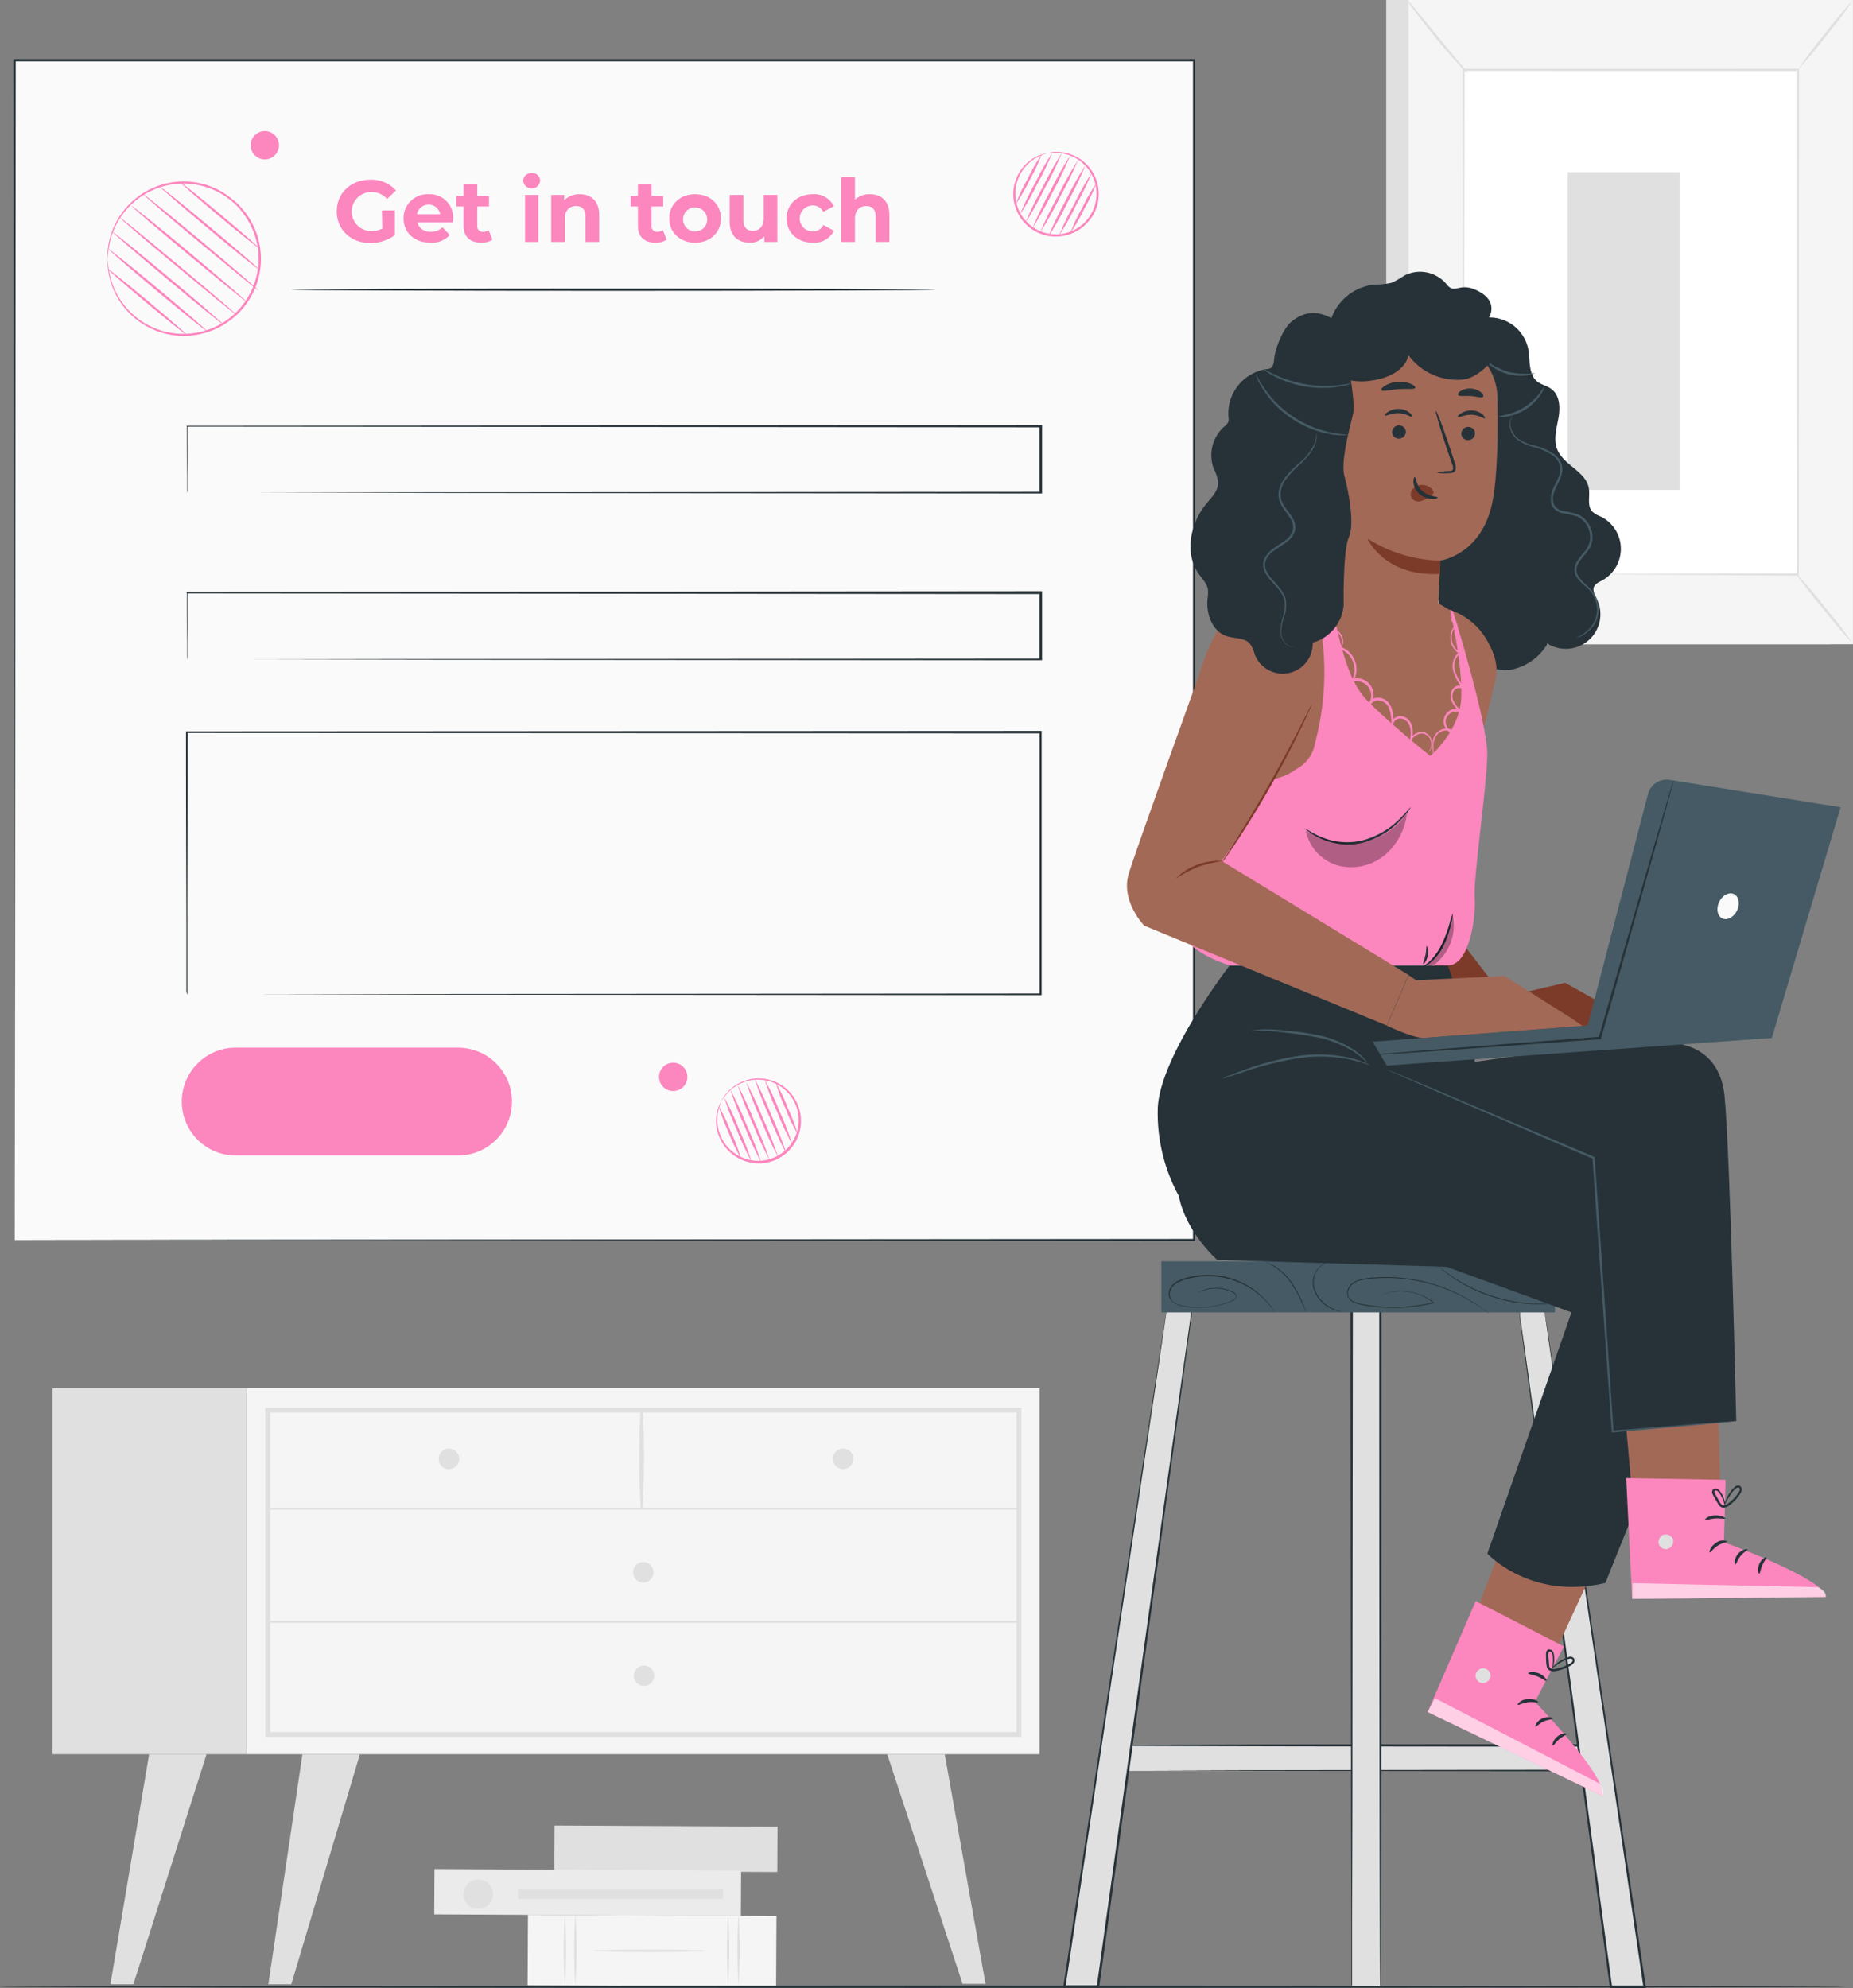 <svg xmlns="http://www.w3.org/2000/svg" width="418.63" height="449.14" viewBox="0 0 418.63 449.14">
  <rect x="0" y="0" width="418.63" height="449.14" fill="#808080" stroke="none"/>
  <g id="Get_in_touch-pana" data-name="Get in touch-pana" transform="translate(0)">
    <g id="freepik--background-complete--inject-2" transform="translate(11.88 0)">
      <rect id="Rectangle_27394" data-name="Rectangle 27394" width="100.42" height="145.55" transform="translate(301.29)" fill="#e0e0e0"/>
      <rect id="Rectangle_27395" data-name="Rectangle 27395" width="100.42" height="145.55" transform="translate(306.32)" fill="#f5f5f5"/>
      <rect id="Rectangle_27396" data-name="Rectangle 27396" width="75.47" height="114.02" transform="translate(318.79 15.77)" fill="#fff"/>
      <path id="Path_63787" data-name="Path 63787" d="M52.23,164.75v-8.43c0-5.46,0-13.43.07-23.49,0-20.1.07-48.57.12-82.1l-.25.25,75.51.02h0l-.27-.27c0,43,0,82.67.06,114l.21-.22-54.92.12H72.6l55.09.37h.25v-.22c0-31.35,0-71,.06-114V50.5H51.94v.25c0,33.59.09,62.12.12,82.27,0,10,0,18,.07,23.43v7.79A.941.941,0,0,0,52.23,164.75Z" transform="translate(266.57 -34.96)" fill="#e0e0e0"/>
      <path id="Path_63788" data-name="Path 63788" d="M126.77,35a16.72,16.72,0,0,0,1.79,2.6c1.17,1.56,2.82,3.69,4.71,6s3.66,4.33,5,5.77a17.59,17.59,0,0,0,2.2,2.25,18,18,0,0,0-1.91-2.5c-1.35-1.64-3-3.65-4.84-5.87l-4.83-5.87A20,20,0,0,0,126.77,35Z" transform="translate(179.27 -34.96)" fill="#e0e0e0"/>
      <path id="Path_63789" data-name="Path 63789" d="M141.26,164.38a92.78,92.78,0,0,1-13.16,16.46" transform="translate(177.15 -34.96)" fill="#fff"/>
      <path id="Path_63790" data-name="Path 63790" d="M128.06,180.84a14.56,14.56,0,0,0,2.3-2.08,73.715,73.715,0,0,0,5-5.6,71.588,71.588,0,0,0,4.37-6.08,15,15,0,0,0,1.53-2.7,23.06,23.06,0,0,0-1.85,2.48c-1.1,1.56-2.66,3.68-4.47,6s-3.55,4.25-4.82,5.67A21.84,21.84,0,0,0,128.06,180.84Z" transform="translate(177.19 -34.96)" fill="#e0e0e0"/>
      <path id="Path_63791" data-name="Path 63791" d="M52.91,180.4,39.76,164.17" transform="translate(353.84 -34.96)" fill="#fff"/>
      <path id="Path_63792" data-name="Path 63792" d="M39.76,164.17a96.659,96.659,0,0,0,6.37,8.29,103.646,103.646,0,0,0,6.78,7.94,97.67,97.67,0,0,0-6.36-8.29,99.808,99.808,0,0,0-6.79-7.94Z" transform="translate(353.84 -34.96)" fill="#e0e0e0"/>
      <path id="Path_63793" data-name="Path 63793" d="M52.15,35a91.342,91.342,0,0,0-6.38,7.63,88.835,88.835,0,0,0-6,8,90.59,90.59,0,0,0,6.38-7.64,88,88,0,0,0,6-7.99Z" transform="translate(354.59 -34.96)" fill="#e0e0e0"/>
      <rect id="Rectangle_27397" data-name="Rectangle 27397" width="25.27" height="71.75" transform="translate(342.31 38.92)" fill="#e0e0e0"/>
      <rect id="Rectangle_27398" data-name="Rectangle 27398" width="179.19" height="82.64" transform="translate(43.78 313.64)" fill="#f5f5f5"/>
      <path id="Path_63794" data-name="Path 63794" d="M227.64,427.35H398.47V353H227.64Zm169.72-1.11H228.76V354.07h168.6Z" transform="translate(-179.6 -34.96)" fill="#e0e0e0"/>
      <rect id="Rectangle_27399" data-name="Rectangle 27399" width="43.78" height="82.64" transform="translate(0 313.64)" fill="#e0e0e0"/>
      <path id="Path_63795" data-name="Path 63795" d="M397.91,376H228.2a.23.23,0,0,1,0-.45H397.91a.23.23,0,0,1,0,.45Z" transform="translate(-179.6 -34.96)" fill="#e0e0e0"/>
      <path id="Path_63796" data-name="Path 63796" d="M313.266,375.75a186.826,186.826,0,0,1-.06-22.45.23.23,0,0,1,.46,0,184.78,184.78,0,0,1-.06,22.45.17.17,0,1,1-.34,0Z" transform="translate(-180.366 -34.96)" fill="#e0e0e0"/>
      <path id="Path_63797" data-name="Path 63797" d="M354.65,364.53a2.32,2.32,0,1,0,2.31-2.32,2.32,2.32,0,0,0-2.31,2.32Z" transform="translate(-267.43 -34.96)" fill="#e0e0e0"/>
      <path id="Path_63798" data-name="Path 63798" d="M265.6,364.53a2.31,2.31,0,1,0,.673-1.64,2.31,2.31,0,0,0-.673,1.64Z" transform="translate(-89.31 -34.96)" fill="#e0e0e0"/>
      <path id="Path_63799" data-name="Path 63799" d="M310.73,390.15a2.31,2.31,0,1,0,.68-1.637,2.32,2.32,0,0,0-.68,1.637Z" transform="translate(-179.59 -34.96)" fill="#e0e0e0"/>
      <path id="Path_63800" data-name="Path 63800" d="M248.72,431.25l9.22,51.88h-5.19l-17.01-51.88Z" transform="translate(-47.17 -34.96)" fill="#e0e0e0"/>
      <path id="Path_63801" data-name="Path 63801" d="M384.79,431.25l-7.71,51.97h5.19l15.5-51.97Z" transform="translate(-328.34 -34.96)" fill="#e0e0e0"/>
      <path id="Path_63802" data-name="Path 63802" d="M420.46,431.25l-8.74,51.97h5.19l16.53-51.97Z" transform="translate(-398.65 -34.96)" fill="#e0e0e0"/>
      <path id="Path_63803" data-name="Path 63803" d="M310.59,413.54a2.3,2.3,0,1,0,.674-1.636A2.31,2.31,0,0,0,310.59,413.54Z" transform="translate(-179.29 -34.96)" fill="#e0e0e0"/>
      <path id="Path_63804" data-name="Path 63804" d="M397.91,401.57H228.2a.23.23,0,0,1,0-.45H397.91a.23.23,0,0,1,0,.45Z" transform="translate(-179.6 -34.96)" fill="#e0e0e0"/>
      <rect id="Rectangle_27400" data-name="Rectangle 27400" width="10.25" height="50.37" transform="translate(163.778 412.66) rotate(90.3)" fill="#e0e0e0"/>
      <rect id="Rectangle_27401" data-name="Rectangle 27401" width="15.93" height="56.14" transform="translate(163.536 432.856) rotate(90.3)" fill="#f5f5f5"/>
      <path id="Path_63805" data-name="Path 63805" d="M328.4,483.37a113.418,113.418,0,0,0,0-15.93,117.619,117.619,0,0,0,0,15.93Z" transform="translate(-210.3 -34.96)" fill="#e0e0e0"/>
      <path id="Path_63806" data-name="Path 63806" d="M330.77,483.37a117.624,117.624,0,0,0,0-15.93A113.432,113.432,0,0,0,330.77,483.37Z" transform="translate(-215.02 -34.96)" fill="#e0e0e0"/>
      <path id="Path_63807" data-name="Path 63807" d="M291.53,483.37a117.614,117.614,0,0,0,0-15.93A117.614,117.614,0,0,0,291.53,483.37Z" transform="translate(-136.55 -34.96)" fill="#e0e0e0"/>
      <path id="Path_63808" data-name="Path 63808" d="M293.89,483.37a117.624,117.624,0,0,0,0-15.93A117.624,117.624,0,0,0,293.89,483.37Z" transform="translate(-141.27 -34.96)" fill="#e0e0e0"/>
      <path id="Path_63809" data-name="Path 63809" d="M324.3,475.66c0-.15-5.67-.27-12.65-.27s-12.65.12-12.65.27,5.66.28,12.65.28S324.3,475.82,324.3,475.66Z" transform="translate(-176.79 -34.96)" fill="#e0e0e0"/>
      <rect id="Rectangle_27402" data-name="Rectangle 27402" width="10.25" height="69.27" transform="translate(155.546 422.592) rotate(90.3)" fill="#ebebeb"/>
      <path id="Path_63810" data-name="Path 63810" d="M350.3,466.19a3.32,3.32,0,1,0-3.28-3.32,3.32,3.32,0,0,0,3.28,3.32Z" transform="translate(-254.17 -34.96)" fill="#e0e0e0"/>
      <rect id="Rectangle_27403" data-name="Rectangle 27403" width="2.05" height="46.37" transform="translate(151.5 426.89) rotate(90)" fill="#e0e0e0"/>
    </g>
    <g id="freepik--Screen--inject-2" transform="translate(3 13.36)">
      <rect id="Rectangle_27404" data-name="Rectangle 27404" width="266.48" height="266.48" transform="translate(0.33 0.29)" fill="#fafafa"/>
      <path id="Path_63811" data-name="Path 63811" d="M188.75,315.09c0-1.92.09-106.69.22-266.48l-.22.23H455.2l-.26-.26V315.06l.23-.22-266.48.22,266.48.23h.22V48.32H188.42v.22C188.66,208.4,188.74,313.17,188.75,315.09Z" transform="translate(-188.42 -48.32)" fill="#263238"/>
      <path id="Path_63812" data-name="Path 63812" d="M267.66,82.49h2.92V88.1A9.5,9.5,0,0,1,265,89.86c-4.34,0-7.54-3-7.54-7.15s3.2-7.15,7.6-7.15A7.37,7.37,0,0,1,270.84,78l-2,1.9a4.68,4.68,0,0,0-3.58-1.56,4.42,4.42,0,0,0,0,8.84,5.13,5.13,0,0,0,2.49-.59Z" transform="translate(-184.38 -48.319)" fill="#fc86be"/>
      <path id="Path_63813" data-name="Path 63813" d="M283.67,85.18h-8a2.84,2.84,0,0,0,3,2.13,3.61,3.61,0,0,0,2.67-1L283,88.06a5.55,5.55,0,0,1-4.38,1.72c-3.68,0-6.07-2.31-6.07-5.47a5.41,5.41,0,0,1,5.67-5.47,5.26,5.26,0,0,1,5.53,5.51C283.73,84.59,283.69,84.92,283.67,85.18Zm-8.08-1.8h5.24a2.66,2.66,0,0,0-5.24,0Z" transform="translate(-184.38 -48.319)" fill="#fc86be"/>
      <path id="Path_63814" data-name="Path 63814" d="M292.63,89.11a4.43,4.43,0,0,1-2.51.67c-2.5,0-4-1.29-4-3.81V81.6h-1.63V79.23h1.63V76.65h3.08v2.58h2.65V81.6H289.2v4.33a1.24,1.24,0,0,0,1.33,1.4,2,2,0,0,0,1.24-.4Z" transform="translate(-184.381 -48.319)" fill="#fc86be"/>
      <path id="Path_63815" data-name="Path 63815" d="M299.58,75.8a1.76,1.76,0,0,1,1.91-1.72,1.73,1.73,0,0,1,1.92,1.66,1.92,1.92,0,0,1-3.83.06ZM300,79h3V89.62h-3Z" transform="translate(-184.381 -48.319)" fill="#fc86be"/>
      <path id="Path_63816" data-name="Path 63816" d="M316.75,83.54v6.08h-3.08V84c0-1.71-.79-2.5-2.15-2.5s-2.54.9-2.54,2.86v5.25H305.9V79h2.94v1.24a4.64,4.64,0,0,1,3.51-1.4C314.86,78.84,316.75,80.3,316.75,83.54Z" transform="translate(-184.381 -48.319)" fill="#fc86be"/>
      <path id="Path_63817" data-name="Path 63817" d="M332,89.11a4.42,4.42,0,0,1-2.5.67c-2.51,0-4-1.29-4-3.81V81.6h-1.64V79.23h1.64V76.65h3.08v2.58h2.64V81.6h-2.64v4.33a1.23,1.23,0,0,0,1.32,1.4,2,2,0,0,0,1.24-.4Z" transform="translate(-184.381 -48.319)" fill="#fc86be"/>
      <path id="Path_63818" data-name="Path 63818" d="M332.58,84.31c0-3.2,2.47-5.47,5.85-5.47s5.82,2.27,5.82,5.47-2.44,5.47-5.82,5.47S332.58,87.51,332.58,84.31Zm8.55,0a2.72,2.72,0,1,0-2.7,2.94,2.67,2.67,0,0,0,2.7-2.94Z" transform="translate(-184.381 -48.319)" fill="#fc86be"/>
      <path id="Path_63819" data-name="Path 63819" d="M357,79V89.62h-2.93V88.36a4.31,4.31,0,0,1-3.29,1.42c-2.67,0-4.55-1.5-4.55-4.78V79h3.08v5.55c0,1.77.79,2.56,2.16,2.56s2.45-.91,2.45-2.86V79Z" transform="translate(-184.381 -48.319)" fill="#fc86be"/>
      <path id="Path_63820" data-name="Path 63820" d="M359.08,84.31c0-3.2,2.46-5.47,5.92-5.47a4.89,4.89,0,0,1,4.76,2.7l-2.39,1.29A2.64,2.64,0,0,0,365,81.37a2.94,2.94,0,0,0,0,5.88,2.6,2.6,0,0,0,2.39-1.46l2.39,1.3A4.93,4.93,0,0,1,365,89.78C361.54,89.78,359.08,87.51,359.08,84.31Z" transform="translate(-184.381 -48.319)" fill="#fc86be"/>
      <path id="Path_63821" data-name="Path 63821" d="M382.31,83.54v6.08h-3.08V84c0-1.71-.79-2.5-2.15-2.5s-2.55.9-2.55,2.86v5.25h-3.08V75h3.08v5.1a4.68,4.68,0,0,1,3.38-1.26C380.42,78.84,382.31,80.3,382.31,83.54Z" transform="translate(-184.38 -48.319)" fill="#fc86be"/>
      <path id="Path_63822" data-name="Path 63822" d="M246.96,100.41c0,.14,32.6.26,72.8.26s72.79-.12,72.79-.26-32.58-.26-72.79-.26S246.96,100.27,246.96,100.41Z" transform="translate(-184.12 -48.32)" fill="#263238"/>
      <path id="Path_63823" data-name="Path 63823" d="M223.1,146.33V131.24l-.09.1,192.86.16h0l-.26-.26v15.08l.26-.26-136.83.11-41,.08h-.1l41,.08,137,.11h.26V131h-.27l-192.86.16h-.1v.1c0,4.93,0,8.71.05,11.26v2.87A3.868,3.868,0,0,0,223.1,146.33Z" transform="translate(-183.78 -48.32)" fill="#263238"/>
      <path id="Path_63828" data-name="Path 63828" d="M223.1,184V168.91l-.09.1,192.86.16h0l-.26-.26V184l.26-.26-136.83.11-41,.08h-.1l41,.08,137,.11h.26v-15.6h-.27l-192.86.17h-.1v.09c0,4.93,0,8.71.05,11.26v2.87A6.571,6.571,0,0,0,223.1,184Z" transform="translate(-183.78 -48.32)" fill="#263238"/>
      <path id="Path_63829" data-name="Path 63829" d="M223.37,259.61V243.97c0-10.15.05-25,.09-43.59l-.16.17,192.86.09h0l-.26-.26v59.27l.25-.25-137.9.11-40.36.08h-.16l40.3.07,138.08.11h.26V200.08h-.27l-192.86.1h-.17v.16c0,18.68.07,33.51.09,43.69v14.6A1.73,1.73,0,0,0,223.37,259.61Z" transform="translate(-184.05 -48.32)" fill="#263238"/>
      <path id="Path_63849" data-name="Path 63849" d="M354.91,296h50.22a12.18,12.18,0,0,0,12.19-12.18h0a12.18,12.18,0,0,0-12.19-12.18H354.91a12.18,12.18,0,0,0-12.18,12.18h0A12.18,12.18,0,0,0,354.91,296Z" transform="translate(-304.66 -48.32)" fill="#fc86be"/>
      <path id="Path_63854" data-name="Path 63854" d="M217.807,69.59a21.349,21.349,0,0,1,2.3-.1,9.38,9.38,0,0,1,5.67,2.27,9.21,9.21,0,0,1,3.1,8.22,8.91,8.91,0,0,1-.73,2.53,9.156,9.156,0,0,1-12.05,4.6,8.74,8.74,0,0,1-2.31-1.47,8.57,8.57,0,0,1-1.72-2,9.19,9.19,0,0,1-.6-8.76,9.44,9.44,0,0,1,4.17-4.43,21.182,21.182,0,0,1,2.13-.86,7,7,0,0,0-2.22.68,9.33,9.33,0,0,0-4.45,4.45,9.47,9.47,0,0,0-.93,4.32,9.619,9.619,0,0,0,16.84,6.1,9,9,0,0,0,1.63-2.43,8.83,8.83,0,0,0,.75-2.66,9.5,9.5,0,0,0-9.23-10.77A7.34,7.34,0,0,0,217.807,69.59Z" transform="translate(15.753 -48.32)" fill="#fc86be"/>
      <path id="Path_63855" data-name="Path 63855" d="M225.08,70a82.444,82.444,0,0,0-4.52,8.09,79.6,79.6,0,0,0-4,8.33,88,88,0,0,0,4.51-8.09A80.993,80.993,0,0,0,225.08,70Z" transform="translate(13.75 -48.32)" fill="#fc86be"/>
      <path id="Path_63856" data-name="Path 63856" d="M226.78,69.47a76.19,76.19,0,0,0-4.38,7.83,79.591,79.591,0,0,0-3.93,8.07,77.292,77.292,0,0,0,4.39-7.83,78.121,78.121,0,0,0,3.92-8.07Z" transform="translate(10.14 -48.32)" fill="#fc86be"/>
      <path id="Path_63857" data-name="Path 63857" d="M227.97,69.5a60.2,60.2,0,0,0-3.87,6.86,58,58,0,0,0-3.42,7.1,61.481,61.481,0,0,0,3.88-6.86,60.413,60.413,0,0,0,3.41-7.1Z" transform="translate(6.74 -48.32)" fill="#fc86be"/>
      <path id="Path_63858" data-name="Path 63858" d="M228.93,69.85a41.152,41.152,0,0,0-3.17,5.51,38.3,38.3,0,0,0-2.7,5.75,41.15,41.15,0,0,0,3.17-5.51,38.3,38.3,0,0,0,2.7-5.75Z" transform="translate(3.4 -48.32)" fill="#fc86be"/>
      <path id="Path_63859" data-name="Path 63859" d="M223.42,71.11a81.441,81.441,0,0,0-4.52,8.09,81,81,0,0,0-4.06,8.33,81,81,0,0,0,4.52-8.09,83.623,83.623,0,0,0,4.06-8.33Z" transform="translate(17.13 -48.32)" fill="#fc86be"/>
      <path id="Path_63860" data-name="Path 63860" d="M221.65,72.22a81.492,81.492,0,0,0-4.52,8.08,83.29,83.29,0,0,0-4,8.33,80.994,80.994,0,0,0,4.52-8.09A83.811,83.811,0,0,0,221.65,72.22Z" transform="translate(20.61 -48.32)" fill="#fc86be"/>
      <path id="Path_63861" data-name="Path 63861" d="M219.15,74a60.186,60.186,0,0,0-3.93,7,61.133,61.133,0,0,0-3.47,7.21,60.905,60.905,0,0,0,3.93-7A62.363,62.363,0,0,0,219.15,74Z" transform="translate(24.49 -48.32)" fill="#fc86be"/>
      <path id="Path_63862" data-name="Path 63862" d="M216.57,76.4a37.488,37.488,0,0,0-3.15,5.47,39.17,39.17,0,0,0-2.69,5.71,38.172,38.172,0,0,0,3.15-5.47,37.27,37.27,0,0,0,2.69-5.71Z" transform="translate(28.09 -48.32)" fill="#fc86be"/>
      <path id="Path_63863" data-name="Path 63863" d="M278.6,283.77a18.93,18.93,0,0,1,1.39-1.84,9.33,9.33,0,0,1,5.35-2.93,9.167,9.167,0,0,1,5.72,17.21,8.609,8.609,0,0,1-2.61.86,8.88,8.88,0,0,1-2.62.06,9.28,9.28,0,0,1-7.91-11.13c.32-1.44.74-2.17.68-2.2a7.231,7.231,0,0,0-.88,2.16,9.32,9.32,0,0,0,.62,6.26,9.45,9.45,0,0,0,2.75,3.46,9.589,9.589,0,0,0,4.68,2,9.211,9.211,0,0,0,2.77,0,9.31,9.31,0,0,0,2.75-.89,9.58,9.58,0,0,0,5.19-10.16,9,9,0,0,0-.89-2.75,9.131,9.131,0,0,0-1.58-2.27,9.53,9.53,0,0,0-8.73-2.86,9.36,9.36,0,0,0-5.45,3.17,7.131,7.131,0,0,0-1.23,1.85Z" transform="translate(-118.658 -48.32)" fill="#fc86be"/>
      <path id="Path_63864" data-name="Path 63864" d="M284.53,280a84.239,84.239,0,0,0,3.39,8.63,82.773,82.773,0,0,0,3.86,8.41,84,84,0,0,0-3.38-8.62,83.543,83.543,0,0,0-3.87-8.42Z" transform="translate(-120.92 -48.32)" fill="#fc86be"/>
      <path id="Path_63865" data-name="Path 63865" d="M286.39,281.1a77.278,77.278,0,0,0,3.27,8.36,77.55,77.55,0,0,0,3.75,8.15,75.985,75.985,0,0,0-3.27-8.35,79.6,79.6,0,0,0-3.75-8.16Z" transform="translate(-124.41 -48.32)" fill="#fc86be"/>
      <path id="Path_63866" data-name="Path 63866" d="M288.62,282.83a60.5,60.5,0,0,0,2.85,7.35,57.717,57.717,0,0,0,3.32,7.14,59.1,59.1,0,0,0-2.85-7.35,57.722,57.722,0,0,0-3.32-7.14Z" transform="translate(-128.02 -48.32)" fill="#fc86be"/>
      <path id="Path_63867" data-name="Path 63867" d="M291.03,284.89a39.005,39.005,0,0,0,2.24,5.95,39.512,39.512,0,0,0,2.73,5.73,39.078,39.078,0,0,0-2.25-5.94A40,40,0,0,0,291.03,284.89Z" transform="translate(-131.64 -48.32)" fill="#fc86be"/>
      <path id="Path_63868" data-name="Path 63868" d="M282.59,279.35a85.688,85.688,0,0,0,3.39,8.62,84.937,84.937,0,0,0,3.86,8.42,82.654,82.654,0,0,0-3.38-8.63,79,79,0,0,0-3.87-8.41Z" transform="translate(-117.04 -48.32)" fill="#fc86be"/>
      <path id="Path_63869" data-name="Path 63869" d="M280.65,278.72a80.4,80.4,0,0,0,3.38,8.62,82.358,82.358,0,0,0,3.86,8.42,82.044,82.044,0,0,0-3.38-8.62,82.375,82.375,0,0,0-3.86-8.42Z" transform="translate(-113.15 -48.32)" fill="#fc86be"/>
      <path id="Path_63870" data-name="Path 63870" d="M279.41,278.76a61.236,61.236,0,0,0,2.89,7.46,61.879,61.879,0,0,0,3.37,7.25,62.215,62.215,0,0,0-2.89-7.47,61.568,61.568,0,0,0-3.37-7.24Z" transform="translate(-109.69 -48.32)" fill="#fc86be"/>
      <path id="Path_63871" data-name="Path 63871" d="M278.2,279.52a39.35,39.35,0,0,0,2.23,5.9,36.509,36.509,0,0,0,2.71,5.7,39.347,39.347,0,0,0-2.23-5.9A37.608,37.608,0,0,0,278.2,279.52Z" transform="translate(-105.95 -48.32)" fill="#fc86be"/>
      <path id="Path_63872" data-name="Path 63872" d="M399.471,93.38a27.214,27.214,0,0,1,.63-4.17,16.5,16.5,0,0,1,1.92-4.53,17,17,0,0,1,20.4-7.21,15.76,15.76,0,0,1,4.28,2.31,14.715,14.715,0,0,1,3.58,3.63,16.84,16.84,0,0,1,0,20,14.712,14.712,0,0,1-3.58,3.63,15.76,15.76,0,0,1-4.28,2.31,17,17,0,0,1-20.4-7.21,16.5,16.5,0,0,1-1.92-4.53,27.214,27.214,0,0,1-.63-4.17,1.158,1.158,0,0,0,0,.28c0,.21,0,.48,0,.82a7.708,7.708,0,0,0,.11,1.33,11.888,11.888,0,0,0,.33,1.79,16.37,16.37,0,0,0,1.86,4.63,17.284,17.284,0,0,0,20.81,7.51,16.43,16.43,0,0,0,4.42-2.36,19.55,19.55,0,0,0,2-1.68,18.593,18.593,0,0,0,1.71-2,17.32,17.32,0,0,0,0-20.61,20.8,20.8,0,0,0-1.71-2,19.543,19.543,0,0,0-2-1.68,16.429,16.429,0,0,0-4.45-2.47,17.224,17.224,0,0,0-20.81,7.56,16.37,16.37,0,0,0-1.86,4.63,11.889,11.889,0,0,0-.33,1.81,7.708,7.708,0,0,0-.11,1.33v.82a1.159,1.159,0,0,0,.03.23Z" transform="translate(-378.161 -48.32)" fill="#fc86be"/>
      <path id="Path_63873" data-name="Path 63873" d="M405.28,84.14c-.09.11,5.65,5.06,12.83,11s13.07,10.86,13.16,10.7-5.65-5-12.83-11S405.37,84,405.28,84.14Z" transform="translate(-381.16 -48.32)" fill="#fc86be"/>
      <path id="Path_63874" data-name="Path 63874" d="M407.81,87.34c-.09.11,5.48,4.9,12.43,10.71s12.67,10.43,12.76,10.32-5.47-4.91-12.43-10.72S407.92,87.23,407.81,87.34Z" transform="translate(-385.42 -48.32)" fill="#fc86be"/>
      <path id="Path_63875" data-name="Path 63875" d="M411.69,91.29c-.1.11,4.78,4.33,10.88,9.43s11.13,9.14,11.22,9-4.78-4.33-10.88-9.43S411.78,91.18,411.69,91.29Z" transform="translate(-390.09 -48.32)" fill="#fc86be"/>
      <path id="Path_63876" data-name="Path 63876" d="M416.26,95.68c-.09.11,3.82,3.53,8.74,7.64s9,7.35,9.08,7.24-3.82-3.53-8.75-7.64S416.34,95.57,416.26,95.68Z" transform="translate(-394.95 -48.32)" fill="#fc86be"/>
      <path id="Path_63877" data-name="Path 63877" d="M402.64,81.5c-.1.11,5.65,5.06,12.82,11s13.08,10.77,13.17,10.66S422.98,98.1,415.8,92.1,402.73,81.39,402.64,81.5Z" transform="translate(-375.88 -48.32)" fill="#fc86be"/>
      <path id="Path_63878" data-name="Path 63878" d="M400,78.86c-.09.11,5.66,5.06,12.83,11S425.9,100.68,426,100.57s-5.65-5.06-12.83-11.06S400.1,78.75,400,78.86Z" transform="translate(-370.61 -48.32)" fill="#fc86be"/>
      <path id="Path_63879" data-name="Path 63879" d="M399.9,77.08c-.09.11,4.85,4.39,11.05,9.57s11.28,9.28,11.38,9.17-4.85-4.4-11.05-9.57S399.99,77,399.9,77.08Z" transform="translate(-366.84 -48.32)" fill="#fc86be"/>
      <path id="Path_63880" data-name="Path 63880" d="M399.911,76.2c-.09.11,3.8,3.51,8.68,7.59s8.93,7.3,9,7.19-3.79-3.51-8.68-7.59S400,76.09,399.911,76.2Z" transform="translate(-362.111 -48.32)" fill="#fc86be"/>
      <ellipse id="Ellipse_758" data-name="Ellipse 758" cx="3.2" cy="3.2" rx="3.2" ry="3.2" transform="translate(53.63 16.26)" fill="#fc86be"/>
      <path id="Path_63881" data-name="Path 63881" d="M303.1,278.23a3.2,3.2,0,1,0,3.2-3.19,3.2,3.2,0,0,0-3.2,3.19Z" transform="translate(-157.21 -48.32)" fill="#fc86be"/>
    </g>
    <g id="freepik--Character--inject-2" transform="translate(240.23 61.39)">
      <path id="Path_63882" data-name="Path 63882" d="M92.2,109a11.64,11.64,0,0,1,10.25-9.75,15.32,15.32,0,0,0,4-.44,23,23,0,0,0,2.85-1.63,7.77,7.77,0,0,1,9.49,2c2,2.61,2.87-1,7.68,1.84,4,2.37,1.9,5.66,1.9,5.66a8.93,8.93,0,0,1,8.85,7.06c.47,2.57,0,5.69,2,7.37,1,.81,2.32,1,3.33,1.81,1.86,1.44,1.92,4.22,1.5,6.53s-1.14,4.76-.28,7c1.41,3.59,6.52,5,7.15,8.82.3,1.8-.45,4,.8,5.28a6.08,6.08,0,0,0,1.88,1.1,8.13,8.13,0,0,1,.3,14.45c-.72.39-1.59.76-1.86,1.54s.26,1.77.67,2.59a7.82,7.82,0,0,1-11.12,10.14,12.21,12.21,0,0,1-7.23,5.63,7.4,7.4,0,0,1-4.27.11,8.28,8.28,0,0,1-2.94-1.8c-4.16-3.63-10-9.17-10.38-14.68" transform="translate(-32.204 -96.35)" fill="#263238"/>
      <path id="Path_63883" data-name="Path 63883" d="M109.51,129.08a4.9,4.9,0,0,0,1.93,0,11.34,11.34,0,0,0,7.65-5,4.7,4.7,0,0,0,.81-1.74,15.311,15.311,0,0,0-1.11,1.53,13.35,13.35,0,0,1-3.29,3,13.51,13.51,0,0,1-4.13,1.75,14.669,14.669,0,0,0-1.86.46Z" transform="translate(-11.25 -96.35)" fill="#455a64"/>
      <path id="Path_63884" data-name="Path 63884" d="M111.63,116.43a4.2,4.2,0,0,0,1.25,1.25,11.08,11.08,0,0,0,8.11,2.07,4.2,4.2,0,0,0,1.7-.5,18,18,0,0,1-5.83-.24A17.61,17.61,0,0,1,111.63,116.43Z" transform="translate(-16.16 -96.35)" fill="#455a64"/>
      <path id="Path_63885" data-name="Path 63885" d="M112.34,179h.17a4.631,4.631,0,0,0,.5-.15,6.11,6.11,0,0,0,1.72-1,6.63,6.63,0,0,0,2-2.43,6.5,6.5,0,0,0,.48-4.1,6.75,6.75,0,0,0-.89-2.26,8.81,8.81,0,0,0-1.76-2,9.26,9.26,0,0,1-1.82-2,2.7,2.7,0,0,1-.08-2.59,13.06,13.06,0,0,1,1.79-2.43,8.829,8.829,0,0,0,.93-1.34,5.1,5.1,0,0,0,.54-1.61,5.7,5.7,0,0,0-3.1-5.87,18.661,18.661,0,0,0-3.38-.79,3.87,3.87,0,0,1-1.44-.61,2.29,2.29,0,0,1-.83-1.2,4.77,4.77,0,0,1,.33-3c.39-.95.93-1.85,1.28-2.81a4.5,4.5,0,0,0,.21-3,4.85,4.85,0,0,0-1.71-2.29,13.19,13.19,0,0,0-4.62-1.94,10.31,10.31,0,0,1-3.64-1.66,4.58,4.58,0,0,1-1.52-2.53,2.85,2.85,0,0,1,.18-1.86c.19-.4.37-.56.34-.58a1.54,1.54,0,0,0-.44.53,2.91,2.91,0,0,0-.28,1.94,4.66,4.66,0,0,0,1.53,2.72,10.21,10.21,0,0,0,3.73,1.79,13,13,0,0,1,4.45,1.93,4.31,4.31,0,0,1,1.54,2.09,4,4,0,0,1-.22,2.71c-.34.92-.87,1.79-1.29,2.79a5.27,5.27,0,0,0-.36,3.3,2.84,2.84,0,0,0,1,1.47,4.38,4.38,0,0,0,1.63.71,18.491,18.491,0,0,1,3.28.75A5.19,5.19,0,0,1,115.4,157a4.74,4.74,0,0,1-.47,1.45,8.46,8.46,0,0,1-.88,1.27,12.82,12.82,0,0,0-1.83,2.54,3.17,3.17,0,0,0,.12,3,9.13,9.13,0,0,0,1.92,2.07,8.45,8.45,0,0,1,1.71,1.85,6.39,6.39,0,0,1,.87,2.13,6.21,6.21,0,0,1-.38,3.9,6.59,6.59,0,0,1-1.83,2.39A8.32,8.32,0,0,1,112.34,179Z" transform="translate(3.57 -96.35)" fill="#455a64"/>
      <rect id="Rectangle_27405" data-name="Rectangle 27405" width="107.71" height="5.72" transform="translate(12.13 332.95)" fill="#e0e0e0"/>
      <path id="Path_63886" data-name="Path 63886" d="M98.21,435v-1.42c0-1,0-2.38.05-4.3l-.08.08c14,.1,56.95.18,107.71.18h0l-.26-.26V435l.26-.26-76.28.11-23,.08h-.13l22.92.08,76.47.11h.26V429h-.26c-50.76,0-93.74.07-107.71.18h-.08v.08c0,1.94,0,3.37.05,4.34v1.05A2.06,2.06,0,0,0,98.21,435Z" transform="translate(-86.05 -96.35)" fill="#263238"/>
      <path id="Path_63887" data-name="Path 63887" d="M92.28,330.16l22.74,153.62h-7.58L86.86,332.16v-2Z" transform="translate(16.28 -96.35)" fill="#e0e0e0"/>
      <path id="Path_63888" data-name="Path 63888" d="M92.05,330.16H86.56v2.07h0c2.46,18.91,10.62,79.63,20.4,151.64v.23h8.13v-.3c-6.44-42.8-12.14-81.25-16.27-109-2.08-13.84-3.76-25-4.93-32.73-.58-3.84-1-6.82-1.35-8.86l-.35-2.29c-.09-.51-.14-.76-.14-.76a4.858,4.858,0,0,0,.1.8c.1.53.18,1.32.33,2.33.29,2,.72,5,1.28,8.92,1.12,7.74,2.75,18.94,4.77,32.81,4.08,27.71,9.72,66.08,16,108.8l.26-.3H107.2l.26.22C97.65,411.73,89.37,351,86.65,332.15h0v-2l-.06.06h4.08Z" transform="translate(16.51 -96.35)" fill="#263238"/>
      <path id="Path_63889" data-name="Path 63889" d="M212.52,330.16,189.3,483.78h7.59l21.05-151.62v-2Z" transform="translate(-189.08 -96.35)" fill="#e0e0e0"/>
      <path id="Path_63890" data-name="Path 63890" d="M212.61,330.16h5.42l-.06-.06v2h0c-2.73,18.88-11.24,79.57-21.24,151.59l.25-.22H189.4l.26.3c6.41-42.71,12.18-81.09,16.34-108.8,2.06-13.87,3.72-25.06,4.88-32.81.56-3.87,1-6.87,1.31-8.92.14-1,.25-1.79.33-2.33s.1-.8.1-.8-.05.25-.14.76-.2,1.3-.36,2.29c-.32,2-.78,5-1.38,8.86-1.19,7.72-2.9,18.89-5,32.73-4.22,27.75-10.06,66.17-16.57,108.94v.3h8.11v-.23c10-72,18.36-132.73,20.88-151.64h0v-2.07h-4.18C213.02,330.14,212.61,330.16,212.61,330.16Z" transform="translate(-189.17 -96.35)" fill="#263238"/>
      <rect id="Rectangle_27406" data-name="Rectangle 27406" width="6.48" height="153.62" transform="translate(65.22 233.81)" fill="#e0e0e0"/>
      <path id="Path_63891" data-name="Path 63891" d="M146.6,483.78V471.73c0-7.75.05-18.94.08-32.8,0-27.71.07-66.08.11-108.77l-.26.26h6.48l-.26-.26c0,73.55.08,135.5.19,153.62l.07-.07h.07v-.07c.11-18.12.19-80.07.19-153.62v-.26h-7v.26c0,42.77.08,81.2.1,109,0,13.84.07,25,.08,32.74v11.15A2.343,2.343,0,0,0,146.6,483.78Z" transform="translate(-81.38 -96.35)" fill="#263238"/>
      <rect id="Rectangle_27407" data-name="Rectangle 27407" width="88.91" height="11.55" transform="translate(22.15 223.54)" fill="#455a64"/>
      <path id="Path_63892" data-name="Path 63892" d="M107.68,320.22a27,27,0,0,0,3.25,2.78,35.356,35.356,0,0,0,3.9,2.45,34.93,34.93,0,0,0,10.61,3.66,33.87,33.87,0,0,0,4.58.47,27.191,27.191,0,0,0,4.23-.15H130a35.685,35.685,0,0,1-4.55-.51,40,40,0,0,1-5.43-1.41,40.939,40.939,0,0,1-5.13-2.23,36.65,36.65,0,0,1-3.9-2.4c-1.06-.76-1.9-1.41-2.45-1.89l-.64-.54Z" transform="translate(-23.77 -96.35)" fill="#263238"/>
      <path id="Path_63893" data-name="Path 63893" d="M128.819,327.81l.22-.08c.14-.06.35-.17.63-.28a12,12,0,0,1,2.56-.66,11.851,11.851,0,0,1,4.14.15,11.28,11.28,0,0,1,4.86,2.36v-.14a37.859,37.859,0,0,1-9.83,1.07,37.054,37.054,0,0,1-5.63-.57,8.461,8.461,0,0,1-2.8-.82,2.07,2.07,0,0,1-.91-1.09,2.2,2.2,0,0,1,.05-1.43,3.56,3.56,0,0,1,2.59-2.1,19.841,19.841,0,0,1,3.41-.47,36.061,36.061,0,0,1,6.52.13,37.5,37.5,0,0,1,17.2,6.4c.73.49,1.27.92,1.64,1.2l.57.42s-.18-.16-.55-.45-.88-.73-1.61-1.23a35.24,35.24,0,0,0-6.52-3.67,36.86,36.86,0,0,0-10.7-2.86,37.5,37.5,0,0,0-6.57-.15,20.878,20.878,0,0,0-3.45.48,5.15,5.15,0,0,0-1.63.76,3.2,3.2,0,0,0-1.09,1.47,2.29,2.29,0,0,0,0,1.57,2.16,2.16,0,0,0,1,1.19,8.6,8.6,0,0,0,2.87.85,36.392,36.392,0,0,0,5.67.56,37.209,37.209,0,0,0,9.87-1.1h.15l-.12-.1a11.38,11.38,0,0,0-5-2.37,11.67,11.67,0,0,0-4.17-.11,10.938,10.938,0,0,0-2.57.71C129.129,327.66,128.819,327.81,128.819,327.81Z" transform="translate(-57.659 -96.35)" fill="#263238"/>
      <path id="Path_63894" data-name="Path 63894" d="M158.694,320.19a2.092,2.092,0,0,0-.6.16,4.26,4.26,0,0,0-1.4,1,4.9,4.9,0,0,0-1.19,2.22,5.5,5.5,0,0,0,.25,3.08,7.4,7.4,0,0,0,3.84,3.95,9.832,9.832,0,0,0,1.59.58l.45.11h.16a3.771,3.771,0,0,0-.58-.21,10.3,10.3,0,0,1-1.55-.64,7.33,7.33,0,0,1-3.71-3.89,5.24,5.24,0,0,1-.26-3,4.79,4.79,0,0,1,1.11-2.17,4.72,4.72,0,0,1,1.89-1.19Z" transform="translate(-99.024 -96.35)" fill="#263238"/>
      <path id="Path_63895" data-name="Path 63895" d="M163.29,320.14a14.444,14.444,0,0,1,1.95,1,13.27,13.27,0,0,1,3.73,3.66,29.1,29.1,0,0,1,2.52,4.63l.66,1.46c.16.34.25.53.26.53a2.331,2.331,0,0,0-.18-.56c-.14-.36-.34-.87-.6-1.49a25.4,25.4,0,0,0-2.49-4.69,12.72,12.72,0,0,0-3.82-3.67,8.49,8.49,0,0,0-1.46-.69,4.34,4.34,0,0,0-.42-.13C163.35,320.14,163.29,320.13,163.29,320.14Z" transform="translate(-117.54 -96.35)" fill="#263238"/>
      <path id="Path_63896" data-name="Path 63896" d="M176.87,327l.52-.23a8.938,8.938,0,0,1,1.53-.49,8.74,8.74,0,0,1,5.75.64,1.61,1.61,0,0,1,.72.56.67.67,0,0,1-.09.83,5.25,5.25,0,0,1-1.87.9,18.5,18.5,0,0,1-4.58,1,19.19,19.19,0,0,1-5.15-.25,5.23,5.23,0,0,1-2.46-1,2.16,2.16,0,0,1-.56-2.47,3.6,3.6,0,0,1,1.89-1.91,12.3,12.3,0,0,1,2.59-.86,18.2,18.2,0,0,1,5.14-.42,17.77,17.77,0,0,1,8.28,2.63,18.521,18.521,0,0,1,4.45,3.86c.45.55.77,1,1,1.29l.33.46a14.1,14.1,0,0,0-1.24-1.8,18.66,18.66,0,0,0-4.48-4.04,17.851,17.851,0,0,0-8.35-2.69,18.26,18.26,0,0,0-5.2.41,12.288,12.288,0,0,0-2.63.87,3.87,3.87,0,0,0-2,2,2.61,2.61,0,0,0-.13,1.46,2.38,2.38,0,0,0,.75,1.24,5.37,5.37,0,0,0,2.56,1.08,19.239,19.239,0,0,0,5.21.25,19.78,19.78,0,0,0,4.62-1c.35-.12.69-.26,1-.39a2.44,2.44,0,0,0,.91-.58.83.83,0,0,0,.1-1,1.9,1.9,0,0,0-.78-.61,8.8,8.8,0,0,0-5.84-.58,7,7,0,0,0-1.99.84Z" transform="translate(-146.48 -96.35)" fill="#263238"/>
      <path id="Path_63897" data-name="Path 63897" d="M120.31,173a15.08,15.08,0,0,1,7.75,6.73c2.91,5.15,2.13,7.69,1.37,10.74s-2.1,9.08-2.17,8.69S120.31,173,120.31,173Z" transform="translate(-32.28 -96.35)" fill="#a36957"/>
      <path id="Path_63898" data-name="Path 63898" d="M159.32,173.03l-6.12-3.63-28.45-10.65,5.59,47.82,21,13.22,12.44-6.22,1.24-13.84Z" transform="translate(-71.61 -96.35)" fill="#a36957"/>
      <path id="Path_63899" data-name="Path 63899" d="M100.34,245.8l11.12,14.42,13.78-3.24,11.02,6.16-2.92,5.19-29.24,1.96L93.79,249.04Z" transform="translate(-11.89 -96.35)" fill="#7c3b29"/>
      <path id="Path_63900" data-name="Path 63900" d="M125.29,384.22l-11.22,24.32-18.1-8.37,11.6-30.09Z" transform="translate(-3.1 -96.35)" fill="#a36957"/>
      <path id="Path_63901" data-name="Path 63901" d="M127.105,406.91l-6.55,12.5s16.78,17.35,15.2,21.23l-39.44-18.91,10.86-25.07Z" transform="translate(-14.015 -96.35)" fill="#fc86be"/>
      <path id="Path_63902" data-name="Path 63902" d="M123.646,411.85a1.79,1.79,0,0,0-2,1.31,1.72,1.72,0,0,0,1.27,2,1.89,1.89,0,0,0,2.11-1.39,1.79,1.79,0,0,0-1.56-1.93" transform="translate(-28.486 -96.35)" fill="#e0e0e0"/>
      <g id="Group_174580" data-name="Group 174580" transform="translate(82.3 322.23)" opacity="0.6">
        <path id="Path_63903" data-name="Path 63903" d="M96.157,421.73l1.64-3.15,37.22,19.31s1.39,1.6.6,2.75Z" transform="translate(-96.157 -418.58)" fill="#fff"/>
      </g>
      <path id="Path_63904" data-name="Path 63904" d="M115.515,419.52c-.09.19-1.1-.19-2.34,0s-2.14.73-2.28.57.68-1.14,2.19-1.31S115.645,419.36,115.515,419.52Z" transform="translate(-8.245 -96.35)" fill="#263238"/>
      <path id="Path_63905" data-name="Path 63905" d="M111.516,423.21c0,.21-1,.14-2.08.64s-1.65,1.27-1.83,1.17.21-1.25,1.52-1.85S111.606,423,111.516,423.21Z" transform="translate(-0.927 -96.35)" fill="#263238"/>
      <path id="Path_63906" data-name="Path 63906" d="M104.56,429.29c-.2,0,0-1.14,1-2s2.1-.81,2.1-.61-.82.5-1.63,1.18S104.76,429.36,104.56,429.29Z" transform="translate(6.01 -96.35)" fill="#263238"/>
      <path id="Path_63907" data-name="Path 63907" d="M113.134,414.7c-.17.14-.92-.55-2-1s-2.14-.51-2.16-.72,1.13-.51,2.44,0S113.294,414.6,113.134,414.7Z" transform="translate(-3.974 -96.35)" fill="#263238"/>
      <path id="Path_63908" data-name="Path 63908" d="M103.942,412.2a2.615,2.615,0,0,0,.37-.79,5.78,5.78,0,0,0,.18-2.38,2.84,2.84,0,0,0-.18-.8,1,1,0,0,0-.79-.64.71.71,0,0,0-.59.2,1,1,0,0,0-.24.54,6.54,6.54,0,0,0,0,1,9.565,9.565,0,0,0,.16,2.08,1.25,1.25,0,0,0,.82,1,2.46,2.46,0,0,0,1.23.05,9.9,9.9,0,0,0,3.13-1.11,2.86,2.86,0,0,0,.88-.67.93.93,0,0,0,0-1.17,1.11,1.11,0,0,0-1-.25,6.758,6.758,0,0,0-1.55.63,8.449,8.449,0,0,0-1.91,1.42c-.39.4-.57.65-.54.68a15.824,15.824,0,0,1,2.62-1.77,6.58,6.58,0,0,1,1.45-.54.73.73,0,0,1,.64.13.48.48,0,0,1-.06.58,2.549,2.549,0,0,1-.74.52,8.658,8.658,0,0,1-.92.44,9.721,9.721,0,0,1-2,.6,2,2,0,0,1-1,0,.72.72,0,0,1-.49-.6c-.09-.64-.12-1.38-.18-2a5.941,5.941,0,0,1,0-.91c0-.26.14-.38.33-.37.43,0,.58.61.65,1.07a8.2,8.2,0,0,1-.27,3.06Z" transform="translate(6.368 -96.35)" fill="#263238"/>
      <path id="Path_63909" data-name="Path 63909" d="M163.7,392.57l28.57-71.11s-.66-12.62-3-16.61-72.76-27.25-72.76-27.25-17.94-4.31-29.9,0-20.93,19.28-19.27,27.58,8.67,14.41,8.67,14.41l51.8,1.54,28.23,10.3-19,54.5S146.748,396.56,163.7,392.57Z" transform="translate(-41.248 -96.35)" fill="#263238"/>
      <path id="Path_63910" data-name="Path 63910" d="M91.88,344.9l.67,26.77-19.94.48-2.87-32.12Z" transform="translate(55.87 -96.35)" fill="#a36957"/>
      <path id="Path_63911" data-name="Path 63911" d="M68.37,369.27,68,383.38s22.71,8.16,23,12.34l-43.73.44-1.35-27.28Z" transform="translate(81.24 -96.35)" fill="#fc86be"/>
      <path id="Path_63912" data-name="Path 63912" d="M81.624,381.62a1.8,1.8,0,0,0-1.22,2.06,1.73,1.73,0,0,0,2,1.22,1.89,1.89,0,0,0,1.27-2.18,1.78,1.78,0,0,0-2.24-1" transform="translate(54.076 -96.35)" fill="#e0e0e0"/>
      <g id="Group_174581" data-name="Group 174581" transform="translate(128.52 296.26)" opacity="0.6">
        <path id="Path_63913" data-name="Path 63913" d="M45.888,396.16l.08-3.55,41.9.91s2,.82,1.75,2.2Z" transform="translate(-45.888 -392.61)" fill="#fff"/>
      </g>
      <path id="Path_63914" data-name="Path 63914" d="M72.175,383.15c0,.22-1.07.32-2.12,1s-1.59,1.6-1.79,1.52.11-1.32,1.39-2.14A2.525,2.525,0,0,1,72.175,383.15Z" transform="translate(77.775 -96.35)" fill="#263238"/>
      <path id="Path_63915" data-name="Path 63915" d="M66.476,385c.06.21-.87.58-1.58,1.49s-.92,1.87-1.13,1.86-.36-1.21.55-2.32S66.476,384.8,66.476,385Z" transform="translate(88.074 -96.35)" fill="#263238"/>
      <path id="Path_63916" data-name="Path 63916" d="M59.589,390.47c-.2,0-.51-1,0-2.19s1.53-1.65,1.62-1.48-.52.81-.94,1.78S59.8,390.44,59.589,390.47Z" transform="translate(97.631 -96.35)" fill="#263238"/>
      <path id="Path_63917" data-name="Path 63917" d="M73.182,378c-.09.2-1.07-.09-2.28,0s-2.14.48-2.25.3.78-.95,2.2-1S73.282,377.83,73.182,378Z" transform="translate(76.328 -96.35)" fill="#263238"/>
      <path id="Path_63918" data-name="Path 63918" d="M67.774,375.25a2,2,0,0,0,0-.87,5.83,5.83,0,0,0-.88-2.22,3.25,3.25,0,0,0-.52-.64,1,1,0,0,0-1-.22.71.71,0,0,0-.44.44,1,1,0,0,0,0,.59,7.381,7.381,0,0,0,.46.89c.34.57.63,1.15,1.06,1.79a1.24,1.24,0,0,0,1.17.53,2.38,2.38,0,0,0,1.13-.5,10.23,10.23,0,0,0,1.67-1.53c.23-.28.45-.56.65-.85a2.74,2.74,0,0,0,.49-1,.92.92,0,0,0-.5-1.07,1.1,1.1,0,0,0-1,.24,6.6,6.6,0,0,0-1.11,1.26,8.34,8.34,0,0,0-1.09,2.11,2.42,2.42,0,0,0-.19.85,16.211,16.211,0,0,1,1.58-2.74,6.621,6.621,0,0,1,1.06-1.13.74.74,0,0,1,.63-.17.47.47,0,0,1,.2.55,2.39,2.39,0,0,1-.43.79,9.319,9.319,0,0,1-.63.81,9.911,9.911,0,0,1-1.6,1.46,2.22,2.22,0,0,1-.89.41.75.75,0,0,1-.71-.33c-.36-.53-.71-1.18-1-1.72a6,6,0,0,1-.44-.8.359.359,0,0,1,.13-.48c.4-.16.79.29,1.06.67a8.35,8.35,0,0,1,1.14,2.88Z" transform="translate(81.676 -96.35)" fill="#263238"/>
      <path id="Path_63919" data-name="Path 63919" d="M126.99,270.58s12-.95,13.27,12S142.9,356,142.9,356l-27.91,2.33-4.32-61.81L66.14,277.6S119.04,268.92,126.99,270.58Z" transform="translate(9.12 -96.35)" fill="#263238"/>
      <path id="Path_63920" data-name="Path 63920" d="M190.8,253.1s7.25,20.32,5.87,22.59-20,11.58-20,11.58l-46.64,17.91a39.08,39.08,0,0,1-4.79-19.32c0-11.71,16.22-32.76,16.22-32.76Z" transform="translate(-103.919 -96.35)" fill="#263238"/>
      <path id="Path_63921" data-name="Path 63921" d="M66.14,276.57s.07,0,.22.12l.66.3,2.58,1.15,9.7,4.23,33.47,14.4-.15-.21c.42,6.11.88,12.7,1.35,19.52,1.14,15.95,2.18,30.65,3,42.28v.21h.2l20.37-1.8,5.6-.52,1.46-.16a2.5,2.5,0,0,0,.5-.07,2.791,2.791,0,0,0-.51,0l-1.46.09-5.61.41-20.35,1.61.22.19c-.79-11.63-1.8-26.34-2.9-42.29-.48-6.82-.94-13.41-1.37-19.51v-.16l-.14-.06L79.43,282.07l-9.75-4.09-2.62-1.08-.68-.26Z" transform="translate(6.92 -96.35)" fill="#455a64"/>
      <path id="Path_63922" data-name="Path 63922" d="M148.8,278.6a5.67,5.67,0,0,0,1.31-.36l3.51-1.13a77,77,0,0,1,11.76-3,34.32,34.32,0,0,1,12,.16,47.414,47.414,0,0,1,4.82,1.39,6.728,6.728,0,0,0-1.21-.61,21.283,21.283,0,0,0-3.53-1.14,32.1,32.1,0,0,0-12.19-.31,65.43,65.43,0,0,0-11.79,3.13c-1.47.52-2.65,1-3.47,1.29a7,7,0,0,0-1.21.58Z" transform="translate(-112.84 -96.35)" fill="#455a64"/>
      <path id="Path_63923" data-name="Path 63923" d="M149.43,267.89a32.928,32.928,0,0,1,4.07,0c1.26.08,2.75.28,4.42.47s3.48.42,5.37.78a24.81,24.81,0,0,1,9.14,3.39,27.841,27.841,0,0,1,3.17,2.55,3.48,3.48,0,0,0-.68-.88,13.891,13.891,0,0,0-2.28-2,23.451,23.451,0,0,0-9.25-3.59c-1.91-.37-3.75-.58-5.42-.75s-3.17-.32-4.45-.36a16.28,16.28,0,0,0-3,.13A3.47,3.47,0,0,0,149.43,267.89Z" transform="translate(-106.87 -96.35)" fill="#455a64"/>
      <path id="Path_63924" data-name="Path 63924" d="M184.478,173s7.93,25.43,7.75,32.71-3.2,28-2.85,32-1.08,15.32-6,15.32h-49.36s-11.15-3.09-11.63-9.78,15-71.66,15-71.66,2.92-11.94,7-12.81,8.64,0,11.37,8.43,3.64,20.33,9.47,26.16,14.12,12.37,14.12,12.37,6.69-5.6,7-13.18-2.54-19.85-2.54-19.85Z" transform="translate(-96.448 -96.35)" fill="#fc86be"/>
      <path id="Path_63925" data-name="Path 63925" d="M160.652,177.46a10.61,10.61,0,0,1,5.43-4.17,25.819,25.819,0,0,1,6.82-1.31,18.23,18.23,0,0,1,6.21.22c2,.52,2.84,3,3.68,4.92a62.09,62.09,0,0,1-1.33,25.63,8.11,8.11,0,0,1-4.33,6,12.73,12.73,0,0,1-5.71,2.32c-3.7.28-7.11-2.4-8.84-5.68s-2.12-7.08-2.47-10.77q-.35-3.47-.67-6.93C159.1,184.19,158.822,180.43,160.652,177.46Z" transform="translate(-124.582 -96.35)" fill="#a36957"/>
      <path id="Path_63926" data-name="Path 63926" d="M130.172,253.65a4.68,4.68,0,0,0,1.95-1,11.68,11.68,0,0,0,3.3-4.18,22.21,22.21,0,0,0,1.68-5,8.28,8.28,0,0,0,.34-2.17,10.23,10.23,0,0,0-.69,2.08,30.457,30.457,0,0,1-1.8,4.9,13.06,13.06,0,0,1-3.06,4.13C130.892,253.21,130.132,253.57,130.172,253.65Z" transform="translate(-49.452 -96.35)" fill="#263238"/>
      <path id="Path_63927" data-name="Path 63927" d="M139.69,222.13a4.43,4.43,0,0,0,.83.7,16.292,16.292,0,0,0,2.55,1.49,15.61,15.61,0,0,0,4.22,1.26,14.54,14.54,0,0,0,5.38-.23,17.72,17.72,0,0,0,8.38-4.87,21.585,21.585,0,0,0,1.93-2.23,4.939,4.939,0,0,0,.58-.92c-.08-.06-1,1.2-2.76,2.89a18.47,18.47,0,0,1-8.25,4.62,15.15,15.15,0,0,1-9.3-.84C140.96,223,139.75,222,139.69,222.13Z" transform="translate(-85.09 -96.35)" fill="#263238"/>
      <path id="Path_63928" data-name="Path 63928" d="M135.741,252.73c.11.09.79-.69,1-1.9a2.72,2.72,0,0,0-.22-2.15c-.15,0-.07.95-.29,2S135.571,252.65,135.741,252.73Z" transform="translate(-54.411 -96.35)" fill="#263238"/>
      <path id="Path_63929" data-name="Path 63929" d="M134.865,177.34a2.67,2.67,0,0,1,1.21.61,2.8,2.8,0,0,1,.77,1.39,2.18,2.18,0,0,1-.45,2l-.18.18.25.08a4.65,4.65,0,0,1,2.79,2.5,4.78,4.78,0,0,1-.1,4.51l-.3.49.56-.15a3.3,3.3,0,0,1,3.58,5l.46.23a1.83,1.83,0,0,1,2.28-.88,2.81,2.81,0,0,1,1.95,2,10.59,10.59,0,0,1,.42,3l.04,1.4.43-1.38a1.68,1.68,0,0,1,1.86-1,2.36,2.36,0,0,1,1.67,1.4c.66,1.41.26,3,0,4.29h.4a2.22,2.22,0,0,1,.85-1.72,2.6,2.6,0,0,1,1.66-.62,2.17,2.17,0,0,1,2,1.81,2.63,2.63,0,0,1-.24,1.86c-.22.38-.42.53-.4.56a1.41,1.41,0,0,0,.5-.5,2.84,2.84,0,0,0-.27-3.3,2.22,2.22,0,0,0-1.6-.76,2.94,2.94,0,0,0-1.91.66,2.67,2.67,0,0,0-1,2v1.65l.39-1.6a13.909,13.909,0,0,0,.42-2.17,4.53,4.53,0,0,0-.35-2.41,2.8,2.8,0,0,0-2-1.69,2.16,2.16,0,0,0-2.42,1.31l.49.07a11,11,0,0,0-.44-3.11,4.29,4.29,0,0,0-.81-1.46,3.221,3.221,0,0,0-3.19-.9,1.93,1.93,0,0,0-1.21,1.17l-.72,2,1.18-1.81a3.78,3.78,0,0,0-4.13-5.74l.26.35a5.17,5.17,0,0,0,.06-4.92,4.92,4.92,0,0,0-3.06-2.64l.07.26a2.41,2.41,0,0,0,.46-2.25,2.87,2.87,0,0,0-.9-1.45,2.27,2.27,0,0,0-.95-.48A1.47,1.47,0,0,0,134.865,177.34Z" transform="translate(-73.985 -96.35)" fill="#fc86be"/>
      <path id="Path_63930" data-name="Path 63930" d="M131.663,173.18s-.06,0-.14.19a1.71,1.71,0,0,0-.18.67,2.2,2.2,0,0,0,.23,1.1,2,2,0,0,0,1.15,1v-.23a3.89,3.89,0,0,0-1.41,3,4.15,4.15,0,0,0,2,3.72v-.37a4.08,4.08,0,0,0-1.38,4.19,11,11,0,0,0,2.44,4.33l.41-.32a1.91,1.91,0,0,0-3,.23,3,3,0,0,0-.1,2.89,7,7,0,0,0,1.72,2.13l.26-.43a2.84,2.84,0,1,0-1.76,5.39l.57.16-.34-.49a2.11,2.11,0,0,0-2.05-.77,3.13,3.13,0,0,0-1.76.84,4,4,0,0,0-1.07,2.87,10,10,0,0,0,.16,1.94,2.79,2.79,0,0,0,.15.66c.08,0-.13-.94-.07-2.59a3.84,3.84,0,0,1,1.06-2.63,2.93,2.93,0,0,1,1.48-.66,1.73,1.73,0,0,1,1.65.65l.23-.33a2.51,2.51,0,0,1-1.63-2.83,2.45,2.45,0,0,1,3.1-1.67l1.16.41-.9-.84a6.55,6.55,0,0,1-1.59-2,2.43,2.43,0,0,1,.06-2.37,1.41,1.41,0,0,1,2.16-.22l.41-.31a10.67,10.67,0,0,1-2.37-4.11,3.62,3.62,0,0,1,1.15-3.73l.29-.2-.31-.18a3.75,3.75,0,0,1-1.83-3.32,3.65,3.65,0,0,1,1.21-2.81l.21-.14-.25-.07a1.77,1.77,0,0,1-1-.85,2.09,2.09,0,0,1-.27-1A2.44,2.44,0,0,1,131.663,173.18Z" transform="translate(-43.873 -96.35)" fill="#fc86be"/>
      <g id="Group_174582" data-name="Group 174582" transform="translate(54.79 121.84)" opacity="0.3">
        <path id="Path_63931" data-name="Path 63931" d="M163.13,218.47a14.4,14.4,0,0,1-5.07,9.7,11.93,11.93,0,0,1-10.56,2.3,10.25,10.25,0,0,1-7.22-7.84,29.87,29.87,0,0,0,7.88,2.74,15.46,15.46,0,0,0,15.21-7.18c-.13.15-.27.29-.4.43" transform="translate(-140.28 -218.19)"/>
      </g>
      <g id="Group_174583" data-name="Group 174583" transform="translate(82.28 145.42)" opacity="0.3">
        <path id="Path_63932" data-name="Path 63932" d="M135.691,242a11.06,11.06,0,0,1-3.52,10.3,2.35,2.35,0,0,1-2.21.75,26.38,26.38,0,0,0,5.67-11.28" transform="translate(-129.961 -241.77)"/>
      </g>
      <path id="Path_63933" data-name="Path 63933" d="M175.135,169.07s11.17,1.75,8.47,17.63-22,42.77-22,42.77L203.8,255.2l-4.92,11.43-54.79-22.55s-5.4-5.56-3.5-11.75,16-45.18,16-45.18S161.8,166.37,175.135,169.07Z" transform="translate(-125.815 -96.35)" fill="#a36957"/>
      <path id="Path_63934" data-name="Path 63934" d="M142.53,265l-15.1-9.54-20,.94-1.68-1.16-4.92,11.43s5.39,2.58,8.21,2.81l17.47-1.33,18.56-1.39Z" transform="translate(-27.74 -96.35)" fill="#a36957"/>
      <path id="Path_63935" data-name="Path 63935" d="M162,229.78a9.321,9.321,0,0,0,1-1.29c.6-.85,1.45-2.1,2.48-3.65,2.05-3.12,4.78-7.49,7.59-12.44s5.15-9.54,6.77-12.9c.81-1.68,1.44-3.05,1.86-4a8.43,8.43,0,0,0,.62-1.5,10.09,10.09,0,0,0-.78,1.42l-2,3.93c-1.7,3.31-4.1,7.86-6.9,12.8s-5.47,9.34-7.44,12.5l-2.34,3.74a9.429,9.429,0,0,0-.86,1.39Z" transform="translate(-126.16 -96.35)" fill="#7c3b29"/>
      <path id="Path_63936" data-name="Path 63936" d="M182.2,233.4a36.409,36.409,0,0,1,5-2.63,36.2,36.2,0,0,1,5.55-1.3,13.67,13.67,0,0,0-10.6,3.93Z" transform="translate(-156.74 -96.35)" fill="#7c3b29"/>
      <path id="Path_63937" data-name="Path 63937" d="M148.29,217.33c-.38,1.16-15.54,52.11-15.54,52.11l-87,6.25-3.2-5.4,48.58-3.66,13.63-52.28a4.38,4.38,0,0,1,4.92-3.21Z" transform="translate(27.32 -96.35)" fill="#455a64"/>
      <path id="Path_63938" data-name="Path 63938" d="M65.97,238.71c-.73,1.52-.43,3.18.69,3.72s2.61-.25,3.34-1.76.43-3.18-.68-3.72S66.7,237.2,65.97,238.71Z" transform="translate(82.19 -96.35)" fill="#fafafa"/>
      <path id="Path_63939" data-name="Path 63939" d="M80.29,273.13h.99l2.85-.16,10.54-.7,35.3-2.54h.18l.05-.17c.47-1.64,1-3.38,1.48-5.14l10.67-37.56,3.17-11.38c.36-1.32.64-2.36.84-3.11.08-.33.15-.59.2-.81a.93.93,0,0,0,.06-.28,1,1,0,0,0-.11.27c-.06.21-.15.47-.25.8-.23.74-.54,1.76-.93,3.07l-3.34,11.34-10.82,37.47c-.5,1.76-1,3.5-1.47,5.14l.23-.19-35.29,2.71-10.52.86-2.84.25-.74.08a.789.789,0,0,0-.25.05Z" transform="translate(-8.75 -96.35)" fill="#263238"/>
      <path id="Path_63940" data-name="Path 63940" d="M121.52,117.44l.08-3.92L145.28,110c7.28-.47,14.81,7.1,15,14.39.18,8.1.08,18-1.12,24-2.42,12-11.77,13.21-11.77,13.21l-.54,12-26.81-.75Z" transform="translate(-62.23 -96.35)" fill="#a36957"/>
      <path id="Path_63941" data-name="Path 63941" d="M128.26,132.88a1.54,1.54,0,0,1-1.56,1.5,1.49,1.49,0,0,1-1.55-1.46,1.56,1.56,0,0,1,1.56-1.51,1.49,1.49,0,0,1,1.55,1.47Z" transform="translate(-35.25 -96.35)" fill="#263238"/>
      <path id="Path_63942" data-name="Path 63942" d="M129.027,129.45c-.2.19-1.35-.73-3-.79s-2.93.72-3.1.51.12-.45.67-.82a4.3,4.3,0,0,1,2.5-.66,4.14,4.14,0,0,1,2.39.88C128.927,129,129.117,129.36,129.027,129.45Z" transform="translate(-33.767 -96.35)" fill="#263238"/>
      <path id="Path_63943" data-name="Path 63943" d="M143.89,132.54a1.57,1.57,0,0,1-1.56,1.51,1.5,1.5,0,0,1-1.55-1.47,1.55,1.55,0,0,1,1.56-1.51,1.5,1.5,0,0,1,1.55,1.47Z" transform="translate(-66.51 -96.35)" fill="#263238"/>
      <path id="Path_63944" data-name="Path 63944" d="M145.493,129.09c-.2.2-1.34-.72-3-.78s-2.93.72-3.11.51.13-.46.68-.82a4.19,4.19,0,0,1,2.49-.66,4,4,0,0,1,2.39.88C145.433,128.63,145.593,129,145.493,129.09Z" transform="translate(-66.693 -96.35)" fill="#263238"/>
      <path id="Path_63945" data-name="Path 63945" d="M129.72,141.74a11.62,11.62,0,0,1,2.74-.38c.43,0,.83-.09.92-.38a2.2,2.2,0,0,0-.24-1.28c-.36-1-.73-2.15-1.13-3.3-1.56-4.7-2.68-8.56-2.49-8.62s1.61,3.7,3.18,8.4c.38,1.16.74,2.26,1.08,3.32a2.49,2.49,0,0,1,.15,1.68,1.06,1.06,0,0,1-.73.6,2.76,2.76,0,0,1-.73.07,10.63,10.63,0,0,1-2.75-.11Z" transform="translate(-45.35 -96.35)" fill="#263238"/>
      <path id="Path_63946" data-name="Path 63946" d="M149.47,161.62a32.16,32.16,0,0,1-16.47-5s3.75,8.65,16.34,8Z" transform="translate(-64.31 -96.35)" fill="#7c3b29"/>
      <path id="Path_63947" data-name="Path 63947" d="M139.547,145.74a3,3,0,0,0-2.66-1.23,2.75,2.75,0,0,0-1.94,1,1.75,1.75,0,0,0-.21,2,2,2,0,0,0,2.17.64,6.42,6.42,0,0,0,2.19-1.19,2.07,2.07,0,0,0,.5-.48.56.56,0,0,0,0-.62" transform="translate(-56.047 -96.35)" fill="#7c3b29"/>
      <path id="Path_63948" data-name="Path 63948" d="M133.915,142.7c.27,0,.2,1.81,1.71,3.16s3.44,1.23,3.44,1.49-.44.33-1.26.32a4.55,4.55,0,0,1-2.88-1.14,3.91,3.91,0,0,1-1.31-2.64C133.575,143.13,133.795,142.68,133.915,142.7Z" transform="translate(-54.515 -96.35)" fill="#263238"/>
      <path id="Path_63949" data-name="Path 63949" d="M146.311,122.56c-.18.44-1.84.16-3.81.32s-3.58.63-3.83.21c-.11-.2.19-.62.84-1a6.63,6.63,0,0,1,5.82-.41C146.041,122,146.391,122.34,146.311,122.56Z" transform="translate(-66.811 -96.35)" fill="#263238"/>
      <path id="Path_63950" data-name="Path 63950" d="M128.959,124.58c-.31.37-1.45-.07-2.83-.15s-2.57.16-2.83-.25c-.11-.2.09-.57.62-.91a3.9,3.9,0,0,1,2.33-.53,4,4,0,0,1,2.23.85C128.949,124,129.1,124.4,128.959,124.58Z" transform="translate(-34.119 -96.35)" fill="#263238"/>
      <path id="Path_63951" data-name="Path 63951" d="M160.26,109.72c-2,4.24-6.32,10.55-11,11a13.71,13.71,0,0,1-12.19-5.5c-.78,3.44-4.66,5.19-8.15,5.68a13.79,13.79,0,0,1-7.35-.67,7.34,7.34,0,0,1-4.55-5.51c-.32-2.47,3.33-8.44,5.79-8.85" transform="translate(-59.1 -96.35)" fill="#263238"/>
      <path id="Path_63952" data-name="Path 63952" d="M187.184,171.66a9.58,9.58,0,0,1-7,8.48,6.77,6.77,0,0,1-13.1,2.63,7.9,7.9,0,0,0-1-2.29c-1.18-1.51-3.5-1.21-5.32-1.8-3.28-1.06-4.7-5.08-4.33-8.51a8.22,8.22,0,0,0,.09-2c-.2-1.37-1.28-2.42-2.08-3.56-3.3-4.68-1.92-11.47,1.74-15.88,1.22-1.47,2.76-3,2.64-4.91a10.08,10.08,0,0,0-1-3,8.67,8.67,0,0,1,2.33-9.45,2.69,2.69,0,0,0,1-1.2,2.589,2.589,0,0,0,0-1,10.13,10.13,0,0,1,8.56-10.81,2.46,2.46,0,0,0,.89-.2c.78-.41.81-1.48.91-2.35.27-2.31,2-6.61,3.81-8.12,4.9-4.18,9.64-.78,11.33.81,0,0,3.35,16.6,2.7,19.7s-2.92,10.8-2,14.3,2.37,10.67,1,13.83S187.184,171.66,187.184,171.66Z" transform="translate(-123.854 -96.35)" fill="#263238"/>
      <path id="Path_63953" data-name="Path 63953" d="M153,118.25a5.017,5.017,0,0,0,.64.53,16.918,16.918,0,0,0,1.94,1.16,23.77,23.77,0,0,0,14.55,2.39,14.789,14.789,0,0,0,2.22-.49,3,3,0,0,0,.78-.28c0-.09-1.17.2-3,.41a27.64,27.64,0,0,1-7.33-.19,26.881,26.881,0,0,1-7-2.17C154.04,118.82,153.05,118.18,153,118.25Z" transform="translate(-107.97 -96.35)" fill="#455a64"/>
      <path id="Path_63954" data-name="Path 63954" d="M153.76,119.43a4.682,4.682,0,0,0,.36,1,8.221,8.221,0,0,0,.53,1.11,13.694,13.694,0,0,0,.81,1.41,21.781,21.781,0,0,0,2.62,3.35,24.65,24.65,0,0,0,4,3.34,25.09,25.09,0,0,0,4.64,2.36,21.52,21.52,0,0,0,4.11,1.08,13.452,13.452,0,0,0,1.62.2,9.048,9.048,0,0,0,1.23,0,3.619,3.619,0,0,0,1.05-.06c0-.1-1.5-.08-3.83-.54a23.93,23.93,0,0,1-4-1.17,24.54,24.54,0,0,1-8.47-5.58,23.781,23.781,0,0,1-2.65-3.22C154.42,120.77,153.86,119.39,153.76,119.43Z" transform="translate(-110.33 -96.35)" fill="#455a64"/>
      <path id="Path_63955" data-name="Path 63955" d="M167.9,181.1a4.036,4.036,0,0,1-.58-.06,2.62,2.62,0,0,1-1.39-.84,3.52,3.52,0,0,1-.91-2.38,11.39,11.39,0,0,1,.63-3.44,7.48,7.48,0,0,0,.3-4.38c-.52-1.58-1.78-2.79-2.91-4.09a8.16,8.16,0,0,1-1.45-2.14,3.06,3.06,0,0,1,.08-2.51,5.74,5.74,0,0,1,1.88-2c.78-.57,1.64-1.07,2.47-1.68a5.42,5.42,0,0,0,2-2.37,3.72,3.72,0,0,0-.31-3c-.94-1.73-2.41-3-2.75-4.63a5.56,5.56,0,0,1,1.23-4.45,19.561,19.561,0,0,1,2.92-3.12,19.911,19.911,0,0,0,2.44-2.63,8,8,0,0,0,1.27-2.41,5.111,5.111,0,0,0,.2-1.71,2.45,2.45,0,0,0-.11-.58,6.789,6.789,0,0,1-.28,2.23,12.4,12.4,0,0,1-3.77,4.83,19.26,19.26,0,0,0-3,3.13,8.12,8.12,0,0,0-1.17,2.18,4.67,4.67,0,0,0-.18,2.63c.39,1.86,1.92,3.16,2.76,4.77a3.14,3.14,0,0,1,.28,2.59,4.89,4.89,0,0,1-1.81,2.12c-.79.59-1.66,1.09-2.46,1.68a6.21,6.21,0,0,0-2,2.19,3.52,3.52,0,0,0-.08,2.91,8.26,8.26,0,0,0,1.55,2.28c1.16,1.31,2.38,2.48,2.86,3.9a7.21,7.21,0,0,1-.21,4.13,11.52,11.52,0,0,0-.56,3.56,3.72,3.72,0,0,0,1.05,2.5,2.59,2.59,0,0,0,1.52.8,1.39,1.39,0,0,0,.49-.01Z" transform="translate(-115.789 -96.35)" fill="#455a64"/>
    </g>
    <g id="freepik--Floor--inject-2" transform="translate(0 448.56)">
      <path id="Path_63956" data-name="Path 63956" d="M41.61,483.78c0,.14,93.31.26,208.38.26s208.4-.12,208.4-.26-93.29-.26-208.4-.26S41.61,483.63,41.61,483.78Z" transform="translate(-41.61 -483.52)" fill="#263238"/>
    </g>
  </g>
</svg>
